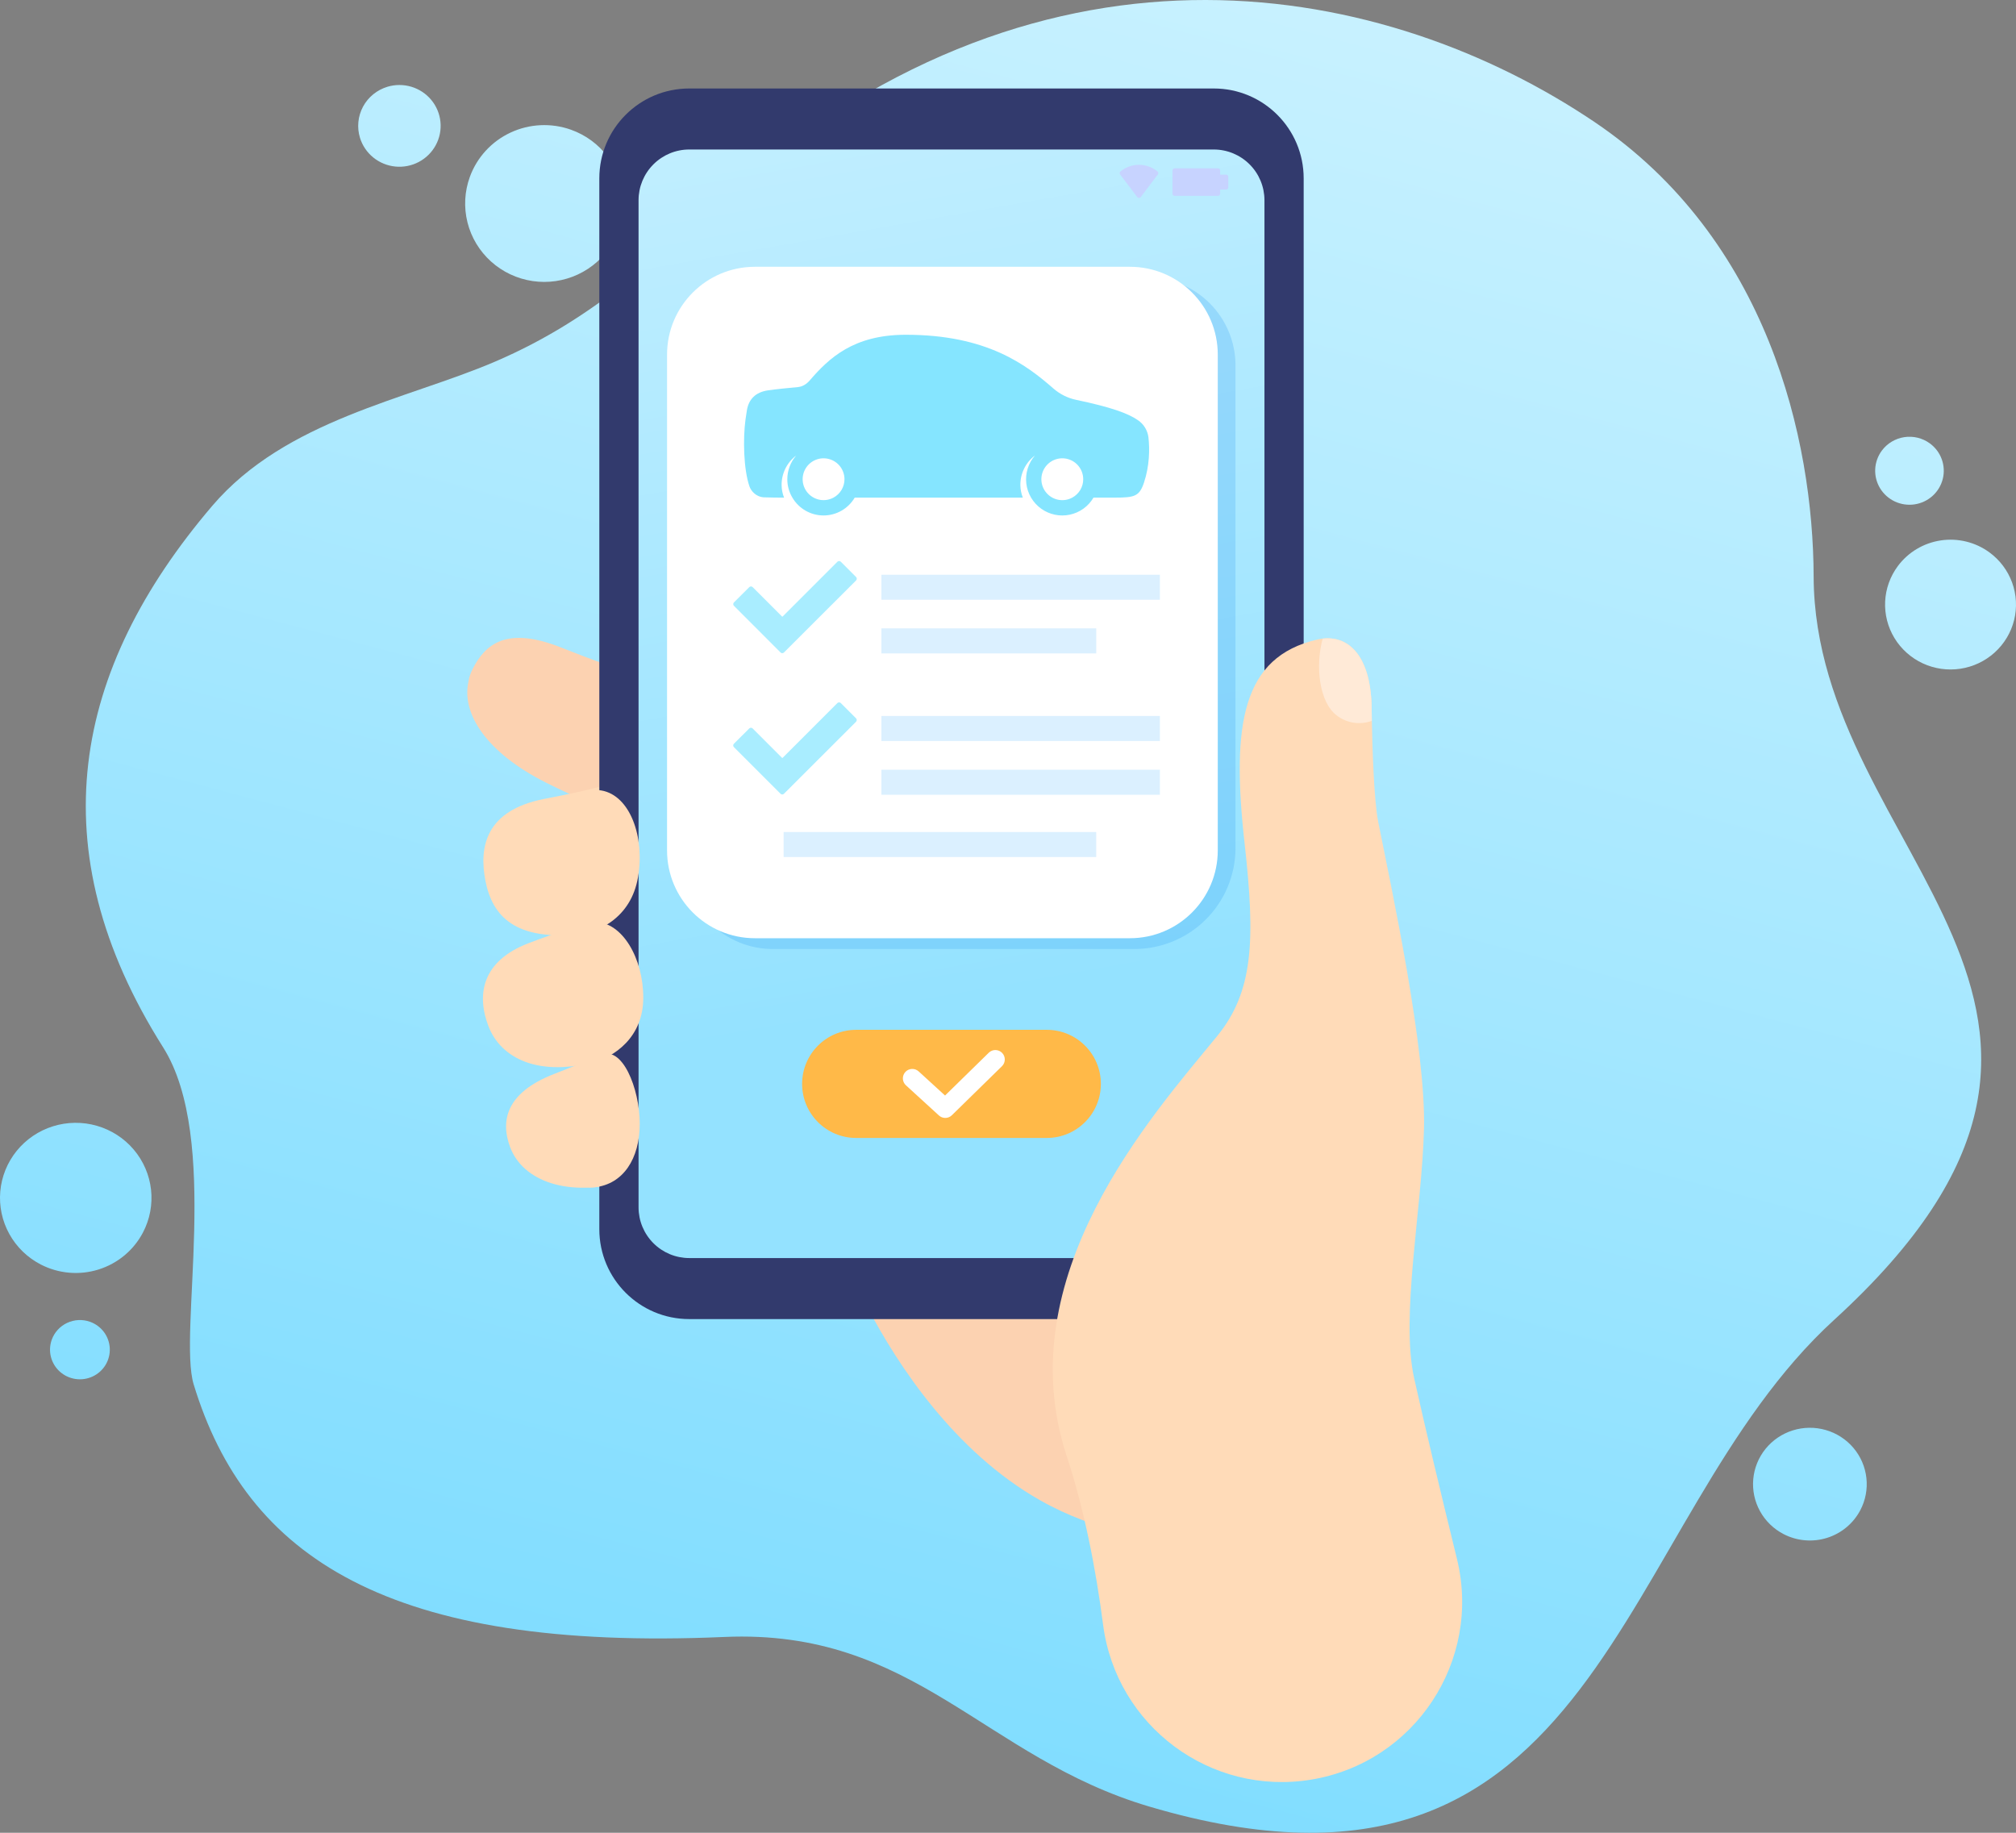 <svg width="220" height="200" viewBox="0 0 220 200" fill="none" xmlns="http://www.w3.org/2000/svg">
<rect x="0" y="0" width="220" height="200" fill="#808080" stroke="none"/>
<path d="M200.154 144.03C176.011 166.071 175.169 211.855 125.424 197.141C107.363 191.801 99.789 177.722 79.046 178.631C42.34 180.24 26.865 169.888 21.137 151.075C19.416 145.426 24.116 124.283 17.796 114.281C4.105 92.615 7.931 73.059 23.167 55.196C31.179 45.813 44.395 43.592 54.014 39.467C65.281 34.636 71.966 27.698 79.805 20.867C114.719 -9.557 151.526 -1.832 173.987 13.3C192.939 26.068 197.871 47.967 197.917 62.914C198.013 93.394 237.475 109.957 200.154 144.03ZM203.011 164.794C203.578 163.715 203.809 162.494 203.675 161.285C203.542 160.076 203.05 158.933 202.261 158.001C201.472 157.069 200.422 156.39 199.244 156.05C198.066 155.709 196.812 155.723 195.642 156.089C194.471 156.455 193.437 157.156 192.668 158.105C191.9 159.054 191.433 160.207 191.327 161.419C191.22 162.631 191.478 163.847 192.069 164.913C192.659 165.98 193.555 166.848 194.644 167.41C195.367 167.783 196.156 168.011 196.968 168.081C197.78 168.152 198.597 168.063 199.374 167.82C200.151 167.577 200.872 167.185 201.496 166.666C202.12 166.147 202.635 165.511 203.011 164.794ZM39.282 15.035C39.541 15.879 40.047 16.627 40.736 17.186C41.424 17.745 42.264 18.089 43.15 18.175C44.035 18.261 44.927 18.084 45.711 17.668C46.496 17.251 47.138 16.613 47.557 15.835C47.976 15.057 48.152 14.173 48.064 13.295C47.977 12.418 47.628 11.585 47.063 10.904C46.498 10.223 45.742 9.722 44.89 9.467C44.038 9.212 43.129 9.212 42.278 9.469C41.712 9.64 41.186 9.919 40.73 10.291C40.273 10.663 39.895 11.12 39.617 11.637C39.339 12.154 39.166 12.72 39.109 13.303C39.051 13.886 39.11 14.474 39.282 15.035ZM207.107 61.771C206.268 62.898 205.785 64.247 205.72 65.646C205.654 67.045 206.009 68.432 206.739 69.632C207.469 70.831 208.541 71.789 209.821 72.385C211.1 72.98 212.529 73.186 213.926 72.976C215.323 72.766 216.626 72.15 217.67 71.206C218.714 70.262 219.453 69.032 219.792 67.672C220.13 66.312 220.055 64.883 219.574 63.566C219.094 62.249 218.23 61.102 217.092 60.272C215.567 59.159 213.658 58.692 211.786 58.973C209.914 59.254 208.231 60.26 207.107 61.771ZM51.271 19.308C50.692 20.901 50.603 22.627 51.015 24.27C51.426 25.913 52.32 27.397 53.584 28.536C54.847 29.675 56.422 30.417 58.111 30.669C59.8 30.92 61.526 30.669 63.07 29.947C64.615 29.226 65.909 28.067 66.789 26.616C67.669 25.166 68.095 23.489 68.013 21.798C67.932 20.108 67.346 18.479 66.33 17.118C65.314 15.758 63.914 14.726 62.307 14.155C60.154 13.389 57.782 13.502 55.713 14.468C53.644 15.434 52.046 17.175 51.271 19.308ZM205.363 49.168C204.924 49.759 204.671 50.465 204.636 51.199C204.602 51.931 204.788 52.658 205.17 53.286C205.553 53.915 206.115 54.416 206.785 54.728C207.455 55.04 208.203 55.148 208.935 55.038C209.667 54.929 210.35 54.606 210.897 54.112C211.444 53.618 211.831 52.974 212.009 52.261C212.187 51.549 212.147 50.801 211.896 50.11C211.645 49.42 211.192 48.819 210.597 48.384C210.201 48.095 209.752 47.886 209.275 47.769C208.798 47.652 208.302 47.629 207.816 47.702C207.33 47.775 206.863 47.942 206.442 48.193C206.021 48.445 205.655 48.776 205.363 49.168ZM5.651 146.187C5.433 146.789 5.399 147.442 5.555 148.062C5.711 148.683 6.049 149.244 6.526 149.674C7.004 150.104 7.599 150.384 8.237 150.479C8.875 150.574 9.527 150.479 10.111 150.206C10.694 149.934 11.184 149.496 11.516 148.948C11.849 148.4 12.01 147.766 11.979 147.127C11.948 146.489 11.727 145.873 11.344 145.359C10.96 144.845 10.431 144.455 9.824 144.238C9.01 143.949 8.113 143.991 7.331 144.357C6.548 144.722 5.944 145.381 5.651 146.187ZM15.598 134.502C16.353 133.064 16.661 131.437 16.483 129.826C16.305 128.215 15.649 126.693 14.598 125.452C13.547 124.21 12.148 123.306 10.578 122.853C9.009 122.399 7.339 122.418 5.779 122.905C4.22 123.393 2.842 124.327 1.819 125.591C0.796 126.855 0.174 128.392 0.031 130.006C-0.111 131.62 0.233 133.24 1.02 134.661C1.806 136.082 3 137.239 4.45 137.987C6.395 138.99 8.662 139.187 10.753 138.533C12.843 137.879 14.586 136.429 15.598 134.502Z" fill="url(#paint0_linear_1292_5399)"/>
<path d="M80.676 76.793C77.009 75.868 73.808 75.029 71.626 74.337C67.052 72.893 64.37 71.909 61.286 70.679C55.32 68.299 52.96 70.247 51.562 73.034C51.402 73.353 51.275 73.688 51.185 74.034C51.154 74.166 51.128 74.303 51.109 74.44C50.383 77.845 53.015 82.096 59.591 85.408C62.638 86.939 66.852 88.761 70.585 90.252C72.878 91.168 76.663 92.165 80.676 93.15V76.793Z" fill="#FCD2B1"/>
<path d="M79.619 92.846C74.619 95.417 69.97 97.846 67.046 99.221C62.941 101.158 60.582 101.805 57.651 102.936C52.584 104.89 51.984 108.536 53.306 111.988C54.629 115.44 58.751 117.672 65.439 115.737C68.535 114.838 72.628 113.392 76.174 112.024C77.138 111.653 78.312 111.105 79.619 110.446V92.846Z" fill="#FFDBB8"/>
<path d="M74.781 110.656C72.812 111.677 71.081 112.555 69.737 113.191C65.76 115.067 63.351 116.08 60.514 117.177C55.024 119.296 54.67 122.476 55.66 125.155C57.042 128.892 62.013 130.745 68.495 128.871C70.359 128.33 72.559 127.561 74.783 126.739L74.781 110.656Z" fill="#FFDBB8"/>
<path d="M75.969 82.766C72.835 83.745 70.075 84.593 68.064 85.15C63.478 86.418 62.545 86.552 59.313 87.197C53.07 88.444 52.228 92.341 52.98 96.146C53.732 99.95 56.194 102.731 63.453 101.924C66.168 101.62 69.619 101.061 72.909 100.448L75.969 82.766Z" fill="#FFDBB8"/>
<path d="M94.754 142.826C97.882 148.774 104.075 158.382 113.504 163.716C119.768 167.271 125.854 167.845 125.854 167.845L120.41 142.824L94.754 142.826Z" fill="#FCD2B1"/>
<path d="M132.456 9.656H75.211C69.794 9.656 65.402 14.048 65.402 19.465V134.134C65.402 139.552 69.794 143.943 75.211 143.943H132.456C137.874 143.943 142.266 139.552 142.266 134.134V19.465C142.266 14.048 137.874 9.656 132.456 9.656Z" fill="#323A6D"/>
<path d="M137.986 21.841V131.757C137.984 133.222 137.401 134.627 136.364 135.663C135.328 136.7 133.923 137.282 132.458 137.284H75.211C73.746 137.282 72.341 136.7 71.305 135.663C70.268 134.627 69.685 133.222 69.684 131.757V21.841C69.685 20.376 70.268 18.971 71.305 17.935C72.341 16.899 73.746 16.316 75.211 16.314H132.458C133.923 16.316 135.328 16.899 136.364 17.935C137.401 18.971 137.984 20.376 137.986 21.841Z" fill="url(#paint1_linear_1292_5399)"/>
<path d="M143.103 194.197C154.398 192.325 161.713 181.236 158.992 170.113C157.16 162.627 155.595 156.099 154.325 150.415C152.818 143.662 155.167 132.037 155.395 123.193C155.617 114.429 151.908 97.235 150.402 89.704C149.918 87.281 149.754 81.168 149.705 78.668C149.694 77.989 149.688 77.576 149.688 77.576C149.688 71.754 147.312 69.353 144.345 69.687C144.134 69.711 143.925 69.748 143.718 69.798C135.577 71.694 134.361 78.988 135.817 92.001C136.999 102.575 136.805 108.198 132.805 113.086C125.694 121.769 109.969 139.285 116.398 158.864C118.334 164.753 119.581 171.16 120.38 177.309C121.815 188.355 132.111 196.018 143.103 194.197Z" fill="#FFDBB8"/>
<path d="M149.703 78.663C149.065 78.898 148.379 78.966 147.708 78.862C147.037 78.758 146.403 78.484 145.867 78.068C143.944 76.612 143.523 72.63 144.343 69.687C147.309 69.353 149.686 71.75 149.686 77.576C149.686 77.571 149.692 77.984 149.703 78.663Z" fill="#FFEAD7"/>
<path d="M69.812 122.624C69.812 126.458 68.004 129.23 64.879 129.564C62.17 129.855 59.945 126.453 59.945 122.624C59.945 118.795 62.687 116.6 65.465 115.17C67.888 113.923 69.812 118.792 69.812 122.624Z" fill="#FFDBB8"/>
<path d="M70.198 108.866C70.198 113.129 67.172 115.366 64.239 116.124C60.509 117.088 59.227 113.124 59.227 108.866C59.227 104.609 61.878 100.607 64.907 100.607C67.936 100.607 70.198 104.604 70.198 108.866Z" fill="#FFDBB8"/>
<path d="M69.622 95.74C68.86 100.144 65.334 101.915 62.167 102.174C58.142 102.507 57.524 98.183 58.286 93.778C59.049 89.374 62.501 85.718 65.632 86.26C68.763 86.803 70.384 91.337 69.622 95.74Z" fill="#FFDBB8"/>
<path opacity="0.2" d="M125.239 30.289H84.316C81.773 30.289 79.334 31.299 77.535 33.098C75.737 34.896 74.727 37.335 74.727 39.879V93.969C74.727 96.512 75.737 98.951 77.535 100.75C79.334 102.548 81.773 103.558 84.316 103.558H123.799C126.724 103.558 129.529 102.397 131.597 100.328C133.665 98.26 134.827 95.455 134.827 92.531V39.877C134.826 37.334 133.816 34.896 132.018 33.098C130.22 31.3 127.782 30.29 125.239 30.289Z" fill="#2195F2"/>
<path d="M123.304 29.113H82.381C77.086 29.113 72.793 33.406 72.793 38.701V92.794C72.793 98.089 77.086 102.382 82.381 102.382H123.304C128.599 102.382 132.892 98.089 132.892 92.794V38.701C132.892 33.406 128.599 29.113 123.304 29.113Z" fill="white"/>
<g opacity="0.7">
<path d="M119.627 90.793H85.516V93.524H119.627V90.793Z" fill="#CCE9FF"/>
<path d="M126.577 78.129H96.184V80.86H126.577V78.129Z" fill="#CCE9FF"/>
<path d="M126.577 83.996H96.184V86.727H126.577V83.996Z" fill="#CCE9FF"/>
<path d="M93.42 78.757L85.547 86.622C85.524 86.646 85.495 86.665 85.464 86.678C85.432 86.691 85.399 86.698 85.365 86.698C85.331 86.698 85.297 86.691 85.266 86.678C85.234 86.665 85.206 86.646 85.182 86.622L80.088 81.528C80.039 81.479 80.012 81.412 80.012 81.343C80.012 81.273 80.039 81.207 80.088 81.158L81.765 79.491C81.814 79.442 81.881 79.415 81.95 79.415C82.019 79.415 82.086 79.442 82.135 79.491L85.334 82.69C85.338 82.696 85.344 82.701 85.351 82.705C85.358 82.708 85.366 82.71 85.373 82.71C85.381 82.71 85.389 82.708 85.395 82.705C85.402 82.701 85.408 82.696 85.413 82.69L91.383 76.72C91.432 76.672 91.498 76.644 91.567 76.644C91.637 76.644 91.703 76.672 91.752 76.72L93.423 78.391C93.47 78.441 93.496 78.507 93.495 78.575C93.495 78.643 93.467 78.708 93.42 78.757Z" fill="#85E5FF"/>
<path d="M119.628 68.57H96.184V71.301H119.628V68.57Z" fill="#CCE9FF"/>
<path d="M126.577 62.717H96.184V65.448H126.577V62.717Z" fill="#CCE9FF"/>
<path d="M93.421 63.339L85.549 71.204C85.5 71.252 85.434 71.28 85.366 71.28C85.297 71.28 85.231 71.252 85.183 71.204L80.092 66.108C80.043 66.059 80.016 65.993 80.016 65.923C80.016 65.854 80.043 65.788 80.092 65.739L81.766 64.069C81.816 64.021 81.882 63.994 81.951 63.994C82.02 63.994 82.086 64.021 82.136 64.069L85.335 67.269C85.339 67.275 85.345 67.28 85.352 67.283C85.359 67.287 85.367 67.288 85.374 67.288C85.382 67.288 85.389 67.287 85.396 67.283C85.403 67.28 85.409 67.275 85.414 67.269L91.384 61.298C91.433 61.25 91.499 61.223 91.569 61.223C91.638 61.223 91.704 61.25 91.753 61.298L93.424 62.969C93.472 63.019 93.499 63.086 93.498 63.155C93.497 63.224 93.469 63.29 93.421 63.339Z" fill="#85E5FF"/>
</g>
<path d="M125.325 47.718C125.278 47.343 125.151 46.983 124.954 46.661C124.756 46.34 124.492 46.064 124.18 45.852C123.098 45.101 121.228 44.428 117.428 43.63C116.516 43.438 115.669 43.016 114.967 42.405C112.027 39.838 107.725 36.516 98.814 36.531C93.134 36.541 90.464 39.078 88.355 41.524C88.018 41.914 87.575 42.194 87.067 42.24C86.15 42.324 84.696 42.467 83.804 42.598C82.426 42.802 81.702 43.585 81.505 44.782C81.448 45.13 81.396 45.471 81.355 45.775C81.069 47.873 81.14 51.226 81.791 53.09C81.934 53.503 82.435 54.212 83.355 54.27C83.647 54.288 85.14 54.306 85.563 54.306C85.396 53.883 85.305 53.434 85.295 52.98C85.282 52.347 85.42 51.72 85.698 51.15C85.975 50.581 86.384 50.085 86.891 49.705C86.263 50.423 85.917 51.344 85.918 52.298C85.916 53.003 86.107 53.696 86.469 54.301C86.817 54.894 87.314 55.386 87.911 55.728C88.508 56.069 89.183 56.249 89.871 56.249C90.559 56.249 91.234 56.069 91.831 55.728C92.428 55.386 92.925 54.894 93.273 54.301H111.618C111.452 53.881 111.362 53.435 111.35 52.984C111.336 52.35 111.473 51.723 111.75 51.153C112.026 50.583 112.434 50.087 112.941 49.706C112.58 50.12 112.31 50.606 112.148 51.131C111.986 51.656 111.935 52.209 111.998 52.755C112.062 53.301 112.239 53.828 112.517 54.302C112.796 54.775 113.17 55.186 113.616 55.507C114.063 55.828 114.571 56.052 115.109 56.165C115.647 56.279 116.202 56.279 116.74 56.165C117.278 56.052 117.786 55.828 118.232 55.507C118.678 55.186 119.053 54.775 119.331 54.301H121.693C123.812 54.301 124.344 54.158 124.842 52.655C125.442 50.846 125.475 49.046 125.325 47.718ZM90.958 54.301C90.519 54.539 90.013 54.626 89.52 54.549C89.026 54.471 88.572 54.234 88.226 53.874C87.88 53.513 87.662 53.049 87.605 52.553C87.549 52.056 87.656 51.555 87.912 51.126C88.168 50.697 88.557 50.363 89.021 50.177C89.484 49.99 89.996 49.961 90.478 50.094C90.96 50.226 91.385 50.513 91.688 50.91C91.99 51.308 92.155 51.794 92.155 52.293C92.156 52.705 92.045 53.109 91.834 53.463C91.624 53.816 91.321 54.106 90.958 54.301ZM117.015 54.301C116.576 54.54 116.07 54.628 115.576 54.552C115.082 54.475 114.626 54.239 114.28 53.879C113.933 53.518 113.714 53.054 113.656 52.557C113.599 52.061 113.706 51.559 113.961 51.129C114.217 50.699 114.606 50.364 115.07 50.177C115.534 49.99 116.046 49.961 116.529 50.093C117.011 50.225 117.437 50.512 117.74 50.91C118.043 51.307 118.208 51.793 118.208 52.293C118.21 52.705 118.1 53.109 117.89 53.463C117.68 53.816 117.378 54.106 117.015 54.301Z" fill="#85E5FF"/>
<path d="M114.234 112.377H93.432C90.173 112.377 87.531 115.019 87.531 118.278C87.531 121.537 90.173 124.179 93.432 124.179H114.234C117.493 124.179 120.135 121.537 120.135 118.278C120.135 115.019 117.493 112.377 114.234 112.377Z" fill="#FFB948"/>
<path d="M103.155 121.993C102.899 121.993 102.651 121.897 102.462 121.724L98.862 118.433C98.762 118.342 98.681 118.232 98.624 118.109C98.567 117.987 98.534 117.855 98.528 117.72C98.522 117.585 98.543 117.45 98.589 117.323C98.635 117.196 98.706 117.08 98.797 116.98C98.888 116.88 98.998 116.8 99.12 116.742C99.242 116.685 99.375 116.653 99.51 116.647C99.645 116.641 99.779 116.661 99.906 116.707C100.033 116.753 100.15 116.824 100.25 116.915L103.131 119.548L107.922 114.858C108.118 114.676 108.378 114.578 108.646 114.584C108.914 114.591 109.169 114.702 109.357 114.893C109.544 115.085 109.649 115.342 109.65 115.61C109.651 115.878 109.547 116.136 109.361 116.328L103.875 121.699C103.683 121.888 103.424 121.993 103.155 121.993Z" fill="white"/>
<path d="M132.915 18.371H128.185C128.055 18.371 127.949 18.477 127.949 18.607V21.136C127.949 21.266 128.055 21.371 128.185 21.371H132.915C133.045 21.371 133.15 21.266 133.15 21.136V18.607C133.15 18.477 133.045 18.371 132.915 18.371Z" fill="#C7D3FF"/>
<path d="M133.805 19.059H133.138C133.008 19.059 132.902 19.164 132.902 19.294V20.45C132.902 20.58 133.008 20.685 133.138 20.685H133.805C133.935 20.685 134.04 20.58 134.04 20.45V19.294C134.04 19.164 133.935 19.059 133.805 19.059Z" fill="#C7D3FF"/>
<path d="M126.352 19.037L124.483 21.508C124.461 21.537 124.433 21.561 124.4 21.577C124.368 21.593 124.332 21.602 124.296 21.602C124.259 21.602 124.223 21.593 124.191 21.577C124.158 21.561 124.13 21.537 124.108 21.508L122.232 19.035C122.195 18.986 122.178 18.926 122.185 18.865C122.192 18.805 122.222 18.75 122.268 18.71C122.838 18.241 123.553 17.984 124.292 17.984C125.03 17.984 125.745 18.241 126.315 18.71C126.363 18.749 126.393 18.805 126.4 18.866C126.407 18.927 126.39 18.989 126.352 19.037Z" fill="#C7D3FF"/>
<defs>
<linearGradient id="paint0_linear_1292_5399" x1="81.689" y1="197.262" x2="134.232" y2="-0.179" gradientUnits="userSpaceOnUse">
<stop stop-color="#7DDCFF"/>
<stop offset="1" stop-color="#C7F1FF"/>
</linearGradient>
<linearGradient id="paint1_linear_1292_5399" x1="115.055" y1="140.438" x2="92.613" y2="13.16" gradientUnits="userSpaceOnUse">
<stop offset="0.25" stop-color="#94E2FF"/>
<stop offset="1" stop-color="#C0EEFF"/>
</linearGradient>
</defs>
</svg>
